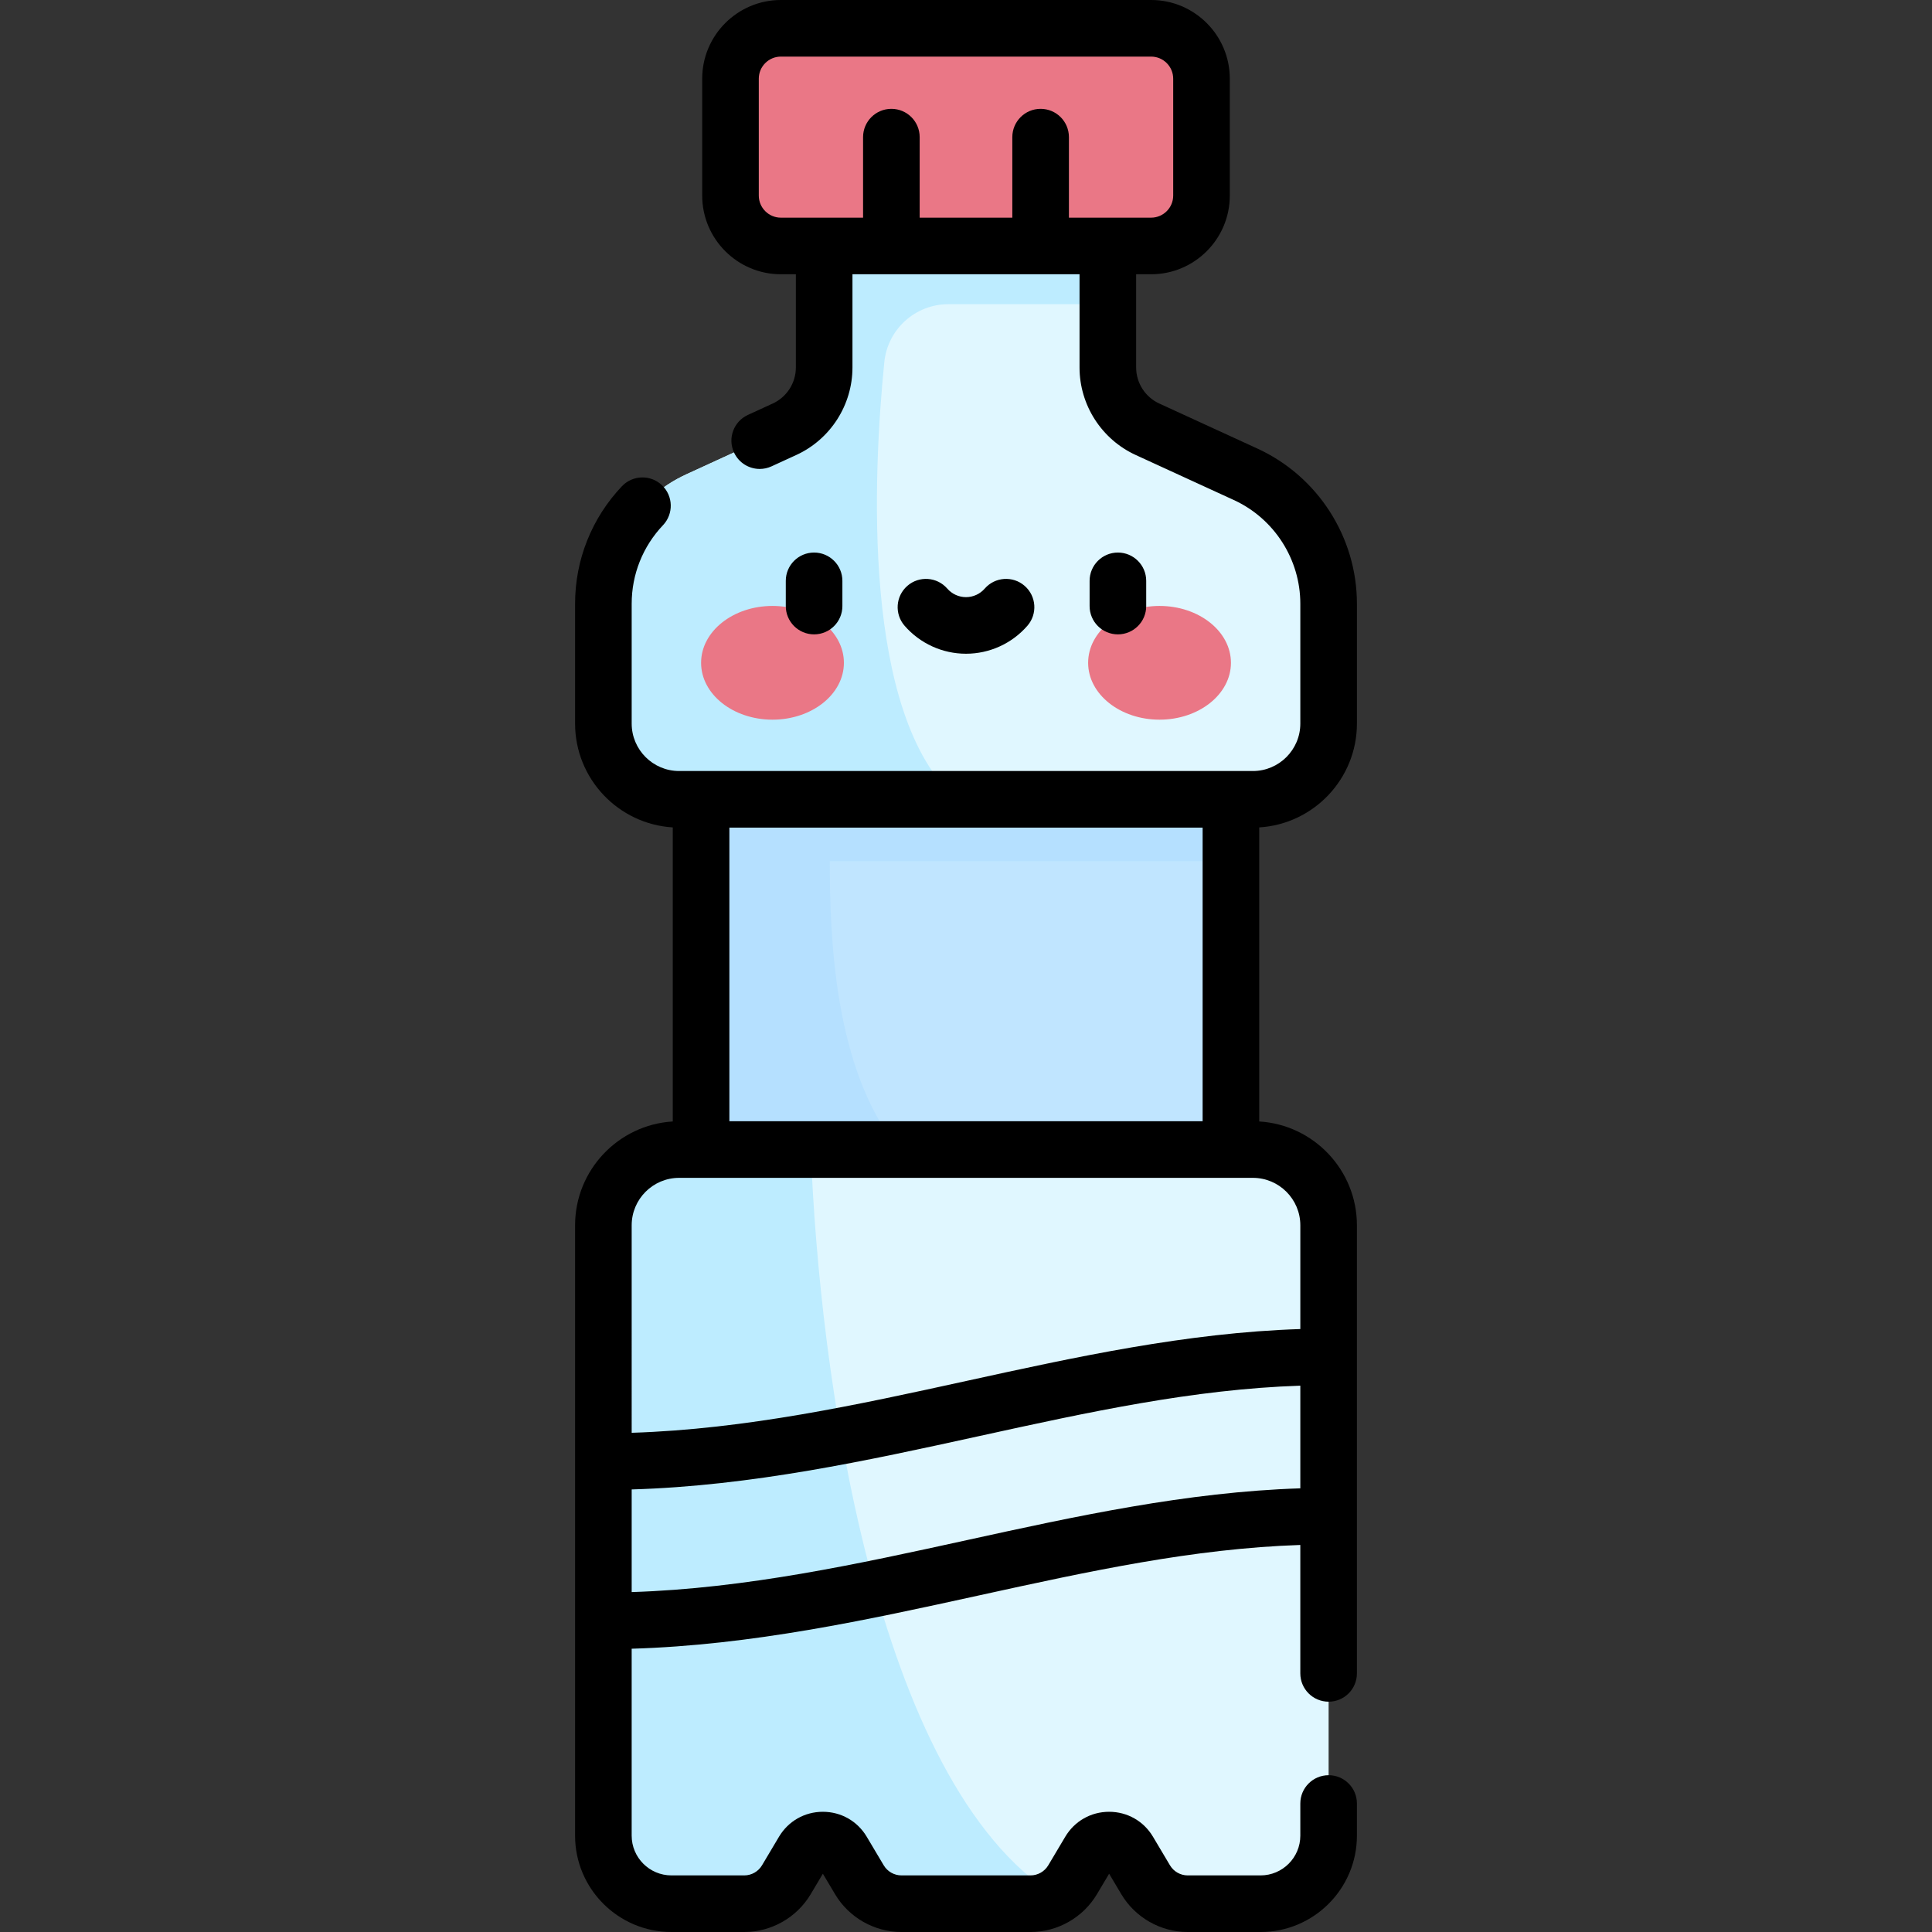 <?xml version="1.0" encoding="iso-8859-1"?>
<!-- Generator: Adobe Illustrator 19.0.0, SVG Export Plug-In . SVG Version: 6.00 Build 0)  -->
<svg version="1.1" id="Capa_1" xmlns="http://www.w3.org/2000/svg" xmlns:xlink="http://www.w3.org/1999/xlink" x="0px" y="0px"
	 viewBox="0 0 512 512" style="enable-background:new 0 0 512 512;" xml:space="preserve">
<rect x="0" y="0" width="512" height="512" fill="#333333" stroke="none"/>
<path style="fill:#EA7786;" d="M305.059,7.5H206.94c-7.374,0-13.352,5.978-13.352,13.352v30.98c0,7.374,5.978,13.351,13.352,13.351
	h98.118c7.374,0,13.352-5.978,13.352-13.351v-30.98C318.41,13.478,312.433,7.5,305.059,7.5z"/>
<path style="fill:#E0F7FF;" d="M293.589,97.388V65.183h-75.177v32.205c0,7.036-4.099,13.427-10.493,16.362L181.9,125.693
	c-13.405,6.153-21.997,19.551-21.997,34.301v31.758c0,11.088,8.989,20.077,20.077,20.077h152.043
	c11.088,0,20.077-8.989,20.077-20.077v-31.758c0-14.75-8.592-28.148-21.997-34.301l-26.019-11.943
	C297.688,110.815,293.589,104.424,293.589,97.388z"/>
<path style="fill:#BDECFF;" d="M251.331,80.615h42.258V65.183h-75.177v32.204c0,7.036-4.099,13.428-10.493,16.363L181.9,125.693
	c-13.405,6.153-21.997,19.551-21.997,34.301v31.758c0,11.088,8.989,20.077,20.077,20.077h73.578
	c-25.273-22.15-22.174-86.217-19.207-115.848C235.224,87.255,242.561,80.615,251.331,80.615z"/>
<g>
	<ellipse style="fill:#EA7786;" cx="204.72" cy="175.65" rx="18.923" ry="15.07"/>
	<ellipse style="fill:#EA7786;" cx="307.29" cy="175.65" rx="18.923" ry="15.07"/>
</g>
<rect x="185.789" y="211.83" style="fill:#C0E5FF;" width="140.42" height="92.81"/>
<path style="fill:#B5E0FF;" d="M185.792,304.644h52.542c-17.485-21.03-18.433-57.273-18.433-76.429h106.307v-16.386H185.792V304.644
	z"/>
<path style="fill:#E0F7FF;" d="M332.022,304.644H179.978c-11.088,0-20.077,8.989-20.077,20.077v161.747
	c0,9.959,8.073,18.032,18.032,18.032h19.315c4.57,0,8.801-2.407,11.137-6.335l4.507-7.58c2.335-3.927,8.02-3.927,10.355,0
	l4.507,7.58c2.336,3.928,6.567,6.335,11.137,6.335h34.215c4.57,0,8.801-2.407,11.137-6.335l4.507-7.58
	c2.335-3.927,8.02-3.927,10.355,0l4.507,7.58c2.336,3.928,6.567,6.335,11.137,6.335h19.315c9.959,0,18.032-8.073,18.032-18.032
	V324.721C352.098,313.633,343.109,304.644,332.022,304.644z"/>
<path style="fill:#BDECFF;" d="M197.249,504.5c4.569,0,8.801-2.407,11.137-6.334l4.507-7.58c2.335-3.927,8.02-3.927,10.355,0
	l4.507,7.58c2.336,3.927,6.568,6.334,11.137,6.334h34.215c2.444,0,4.78-0.707,6.793-1.948
	c-48.286-30.238-62.82-139.35-65.035-197.908h-34.887c-11.088,0-20.077,8.989-20.077,20.077v161.747
	c0,9.959,8.073,18.032,18.032,18.032L197.249,504.5L197.249,504.5z"/>
<path d="M256,173.246c6.236,0,12.166-2.7,16.268-7.408c2.722-3.122,2.395-7.86-0.728-10.581c-3.122-2.722-7.861-2.396-10.581,0.728
	c-1.253,1.438-3.061,2.262-4.959,2.262s-3.706-0.824-4.959-2.262c-2.721-3.124-7.459-3.449-10.581-0.728
	c-3.123,2.721-3.449,7.459-0.728,10.581C243.833,170.546,249.764,173.246,256,173.246z M303.757,160.614v-6.683
	c0-4.143-3.357-7.5-7.5-7.5s-7.5,3.357-7.5,7.5v6.683c0,4.143,3.357,7.5,7.5,7.5C300.398,168.114,303.757,164.757,303.757,160.614z
	 M359.599,191.752v-31.758c0-17.626-10.351-33.765-26.368-41.117l-26.02-11.943c-3.719-1.707-6.122-5.454-6.122-9.546V72.683h3.97
	c11.498,0,20.852-9.354,20.852-20.852V20.852C325.91,9.354,316.557,0,305.059,0h-98.117c-11.498,0-20.852,9.354-20.852,20.852
	v30.979c0,11.498,9.354,20.852,20.852,20.852h3.97v24.705c0,4.092-2.403,7.839-6.122,9.546l-6.587,3.023
	c-3.765,1.729-5.415,6.181-3.688,9.945c1.263,2.751,3.98,4.373,6.821,4.373c1.047,0,2.11-0.221,3.124-0.686l6.587-3.023
	c9.029-4.146,14.864-13.243,14.864-23.179V72.683h60.178v24.705c0,9.935,5.835,19.033,14.864,23.179l26.02,11.943
	c10.707,4.914,17.626,15.702,17.626,27.484v31.758c0,6.934-5.643,12.576-12.577,12.576H179.979c-6.935,0-12.577-5.642-12.577-12.576
	v-31.758c0-7.775,2.947-15.167,8.299-20.811c2.85-3.007,2.723-7.754-0.283-10.604c-3.007-2.85-7.754-2.722-10.604,0.283
	c-8.004,8.444-12.412,19.5-12.412,31.132v31.758c0,14.639,11.467,26.645,25.891,27.52V297.2
	c-14.423,0.875-25.891,12.881-25.891,27.521v161.747c0,14.078,11.454,25.532,25.532,25.532h19.314
	c7.177,0,13.915-3.832,17.584-10.002l3.238-5.445l3.239,5.446c3.669,6.169,10.406,10.001,17.583,10.001h34.215
	c7.177,0,13.914-3.832,17.583-10.001l3.239-5.446l3.238,5.446c3.669,6.169,10.407,10.001,17.584,10.001h19.314
	c14.078,0,25.532-11.454,25.532-25.532v-8.521c0-4.143-3.357-7.5-7.5-7.5s-7.5,3.357-7.5,7.5v8.521
	c0,5.808-4.725,10.532-10.532,10.532h-19.314c-1.915,0-3.713-1.022-4.692-2.668l-4.507-7.579c-2.462-4.141-6.808-6.612-11.624-6.612
	c-4.816,0-9.162,2.472-11.624,6.611l-4.508,7.579c-0.979,1.646-2.776,2.669-4.691,2.669H238.89c-1.914,0-3.712-1.022-4.69-2.669
	l-4.508-7.578c-2.462-4.141-6.808-6.612-11.624-6.612c-4.816,0-9.162,2.472-11.624,6.612l-4.507,7.578
	c-0.979,1.646-2.776,2.669-4.691,2.669h-19.314c-5.808,0-10.532-4.725-10.532-10.532v-49.54
	c31.846-0.939,62.425-7.633,92.064-14.132c29.117-6.384,56.751-12.429,85.133-13.366v34.036c0,4.143,3.357,7.5,7.5,7.5
	s7.5-3.357,7.5-7.5V324.721c0-14.639-11.467-26.646-25.891-27.521v-77.929C348.131,218.396,359.599,206.391,359.599,191.752z
	 M283.275,57.683V36.342c0-4.143-3.357-7.5-7.5-7.5s-7.5,3.357-7.5,7.5v21.341h-24.552V36.342c0-4.143-3.357-7.5-7.5-7.5
	s-7.5,3.357-7.5,7.5v21.341H206.94c-3.227,0-5.852-2.625-5.852-5.851v-30.98c0-3.227,2.625-5.852,5.852-5.852h98.117
	c3.227,0,5.852,2.625,5.852,5.852v30.979c0,3.226-2.625,5.851-5.852,5.851L283.275,57.683L283.275,57.683z M193.292,219.328h125.416
	v77.815H193.292V219.328z M344.599,394.424c-30.08,0.957-59.664,7.431-88.346,13.719c-28.808,6.317-58.524,12.819-88.852,13.774
	v-27.202c31.846-0.939,62.425-7.633,92.064-14.132c29.117-6.384,56.751-12.429,85.133-13.366v27.207H344.599z M344.599,324.721
	v27.491c-30.08,0.958-59.664,7.431-88.346,13.719c-28.808,6.317-58.524,12.819-88.852,13.774V324.72
	c0-6.936,5.642-12.577,12.577-12.577h152.043C338.957,312.144,344.599,317.785,344.599,324.721z M223.242,160.614v-6.683
	c0-4.143-3.357-7.5-7.5-7.5s-7.5,3.357-7.5,7.5v6.683c0,4.143,3.357,7.5,7.5,7.5S223.242,164.757,223.242,160.614z"/>
<g>
</g>
<g>
</g>
<g>
</g>
<g>
</g>
<g>
</g>
<g>
</g>
<g>
</g>
<g>
</g>
<g>
</g>
<g>
</g>
<g>
</g>
<g>
</g>
<g>
</g>
<g>
</g>
<g>
</g>
</svg>
